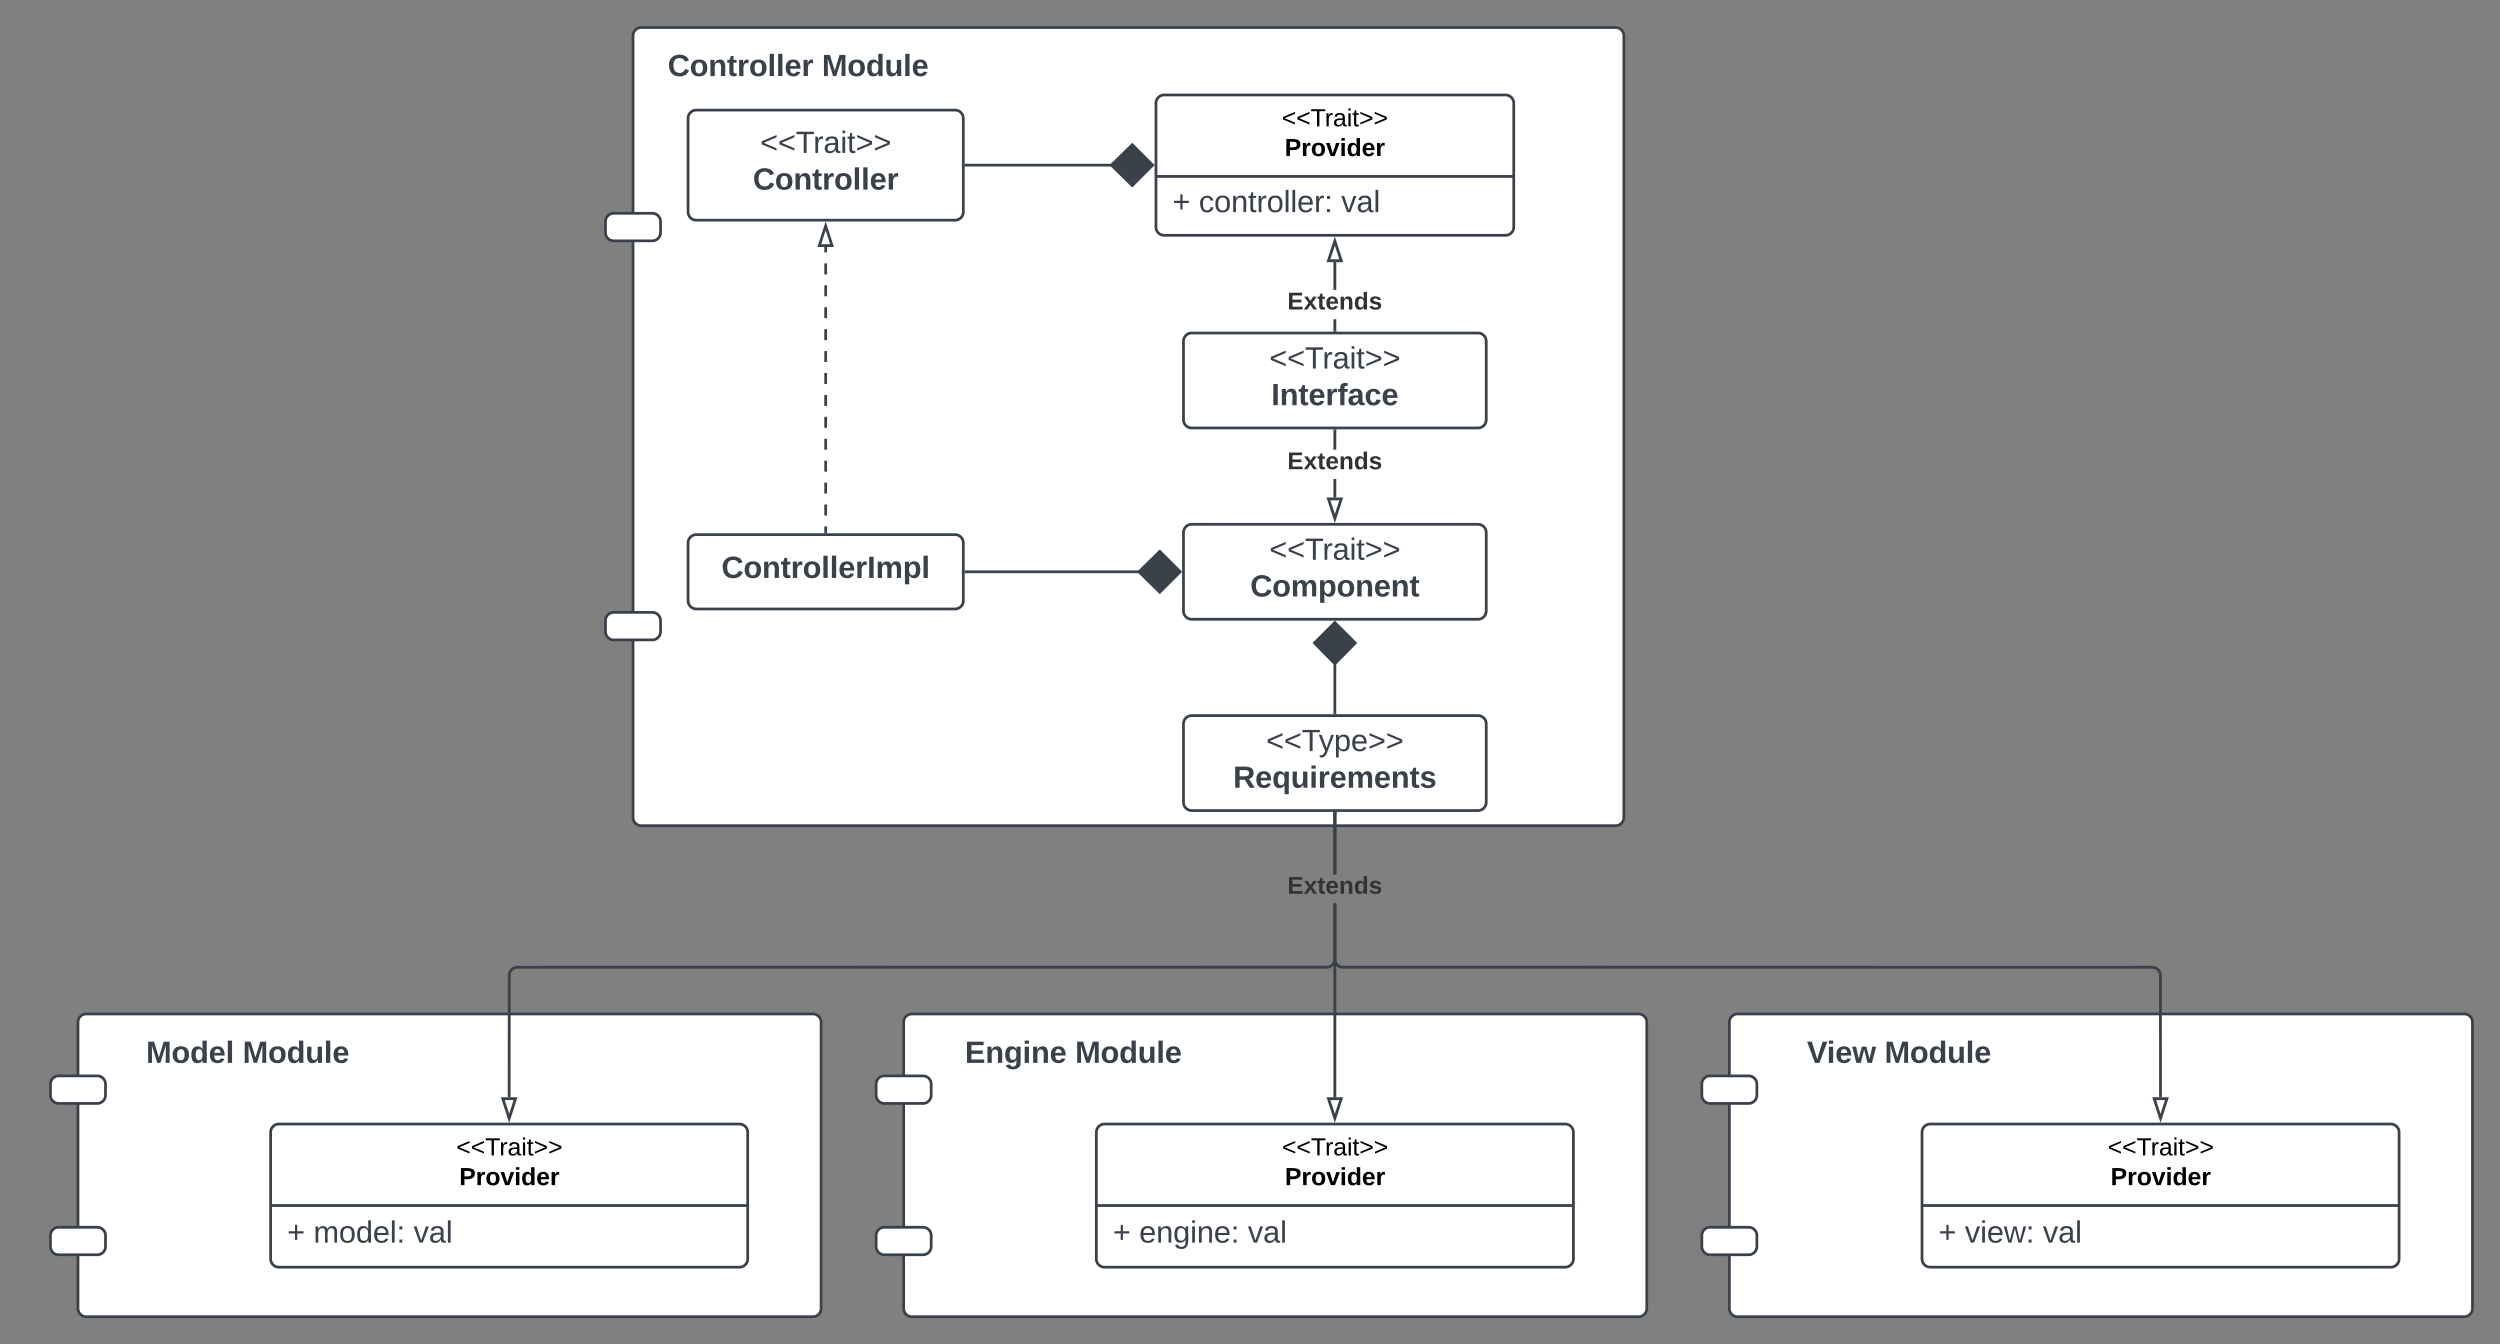 <svg xmlns="http://www.w3.org/2000/svg" xmlns:xlink="http://www.w3.org/1999/xlink" xmlns:lucid="lucid" width="1816.67" height="976.81"><rect width="100%" height="100%" fill="#808080" stroke="none"/><g transform="translate(448.667 -432.667)" lucid:page-tab-id="Y~cNGIDaIRXI"><path d="M11.33 458.67a6 6 0 0 1 6-6h708a6 6 0 0 1 6 6v568a6 6 0 0 1-6 6h-708a6 6 0 0 1-6-6z" stroke="#3a414a" stroke-width="2" fill="#fff"/><path d="M-8.67 593.67a6 6 0 0 1 6-6h28a6 6 0 0 1 6 6v8a6 6 0 0 1-6 6h-28a6 6 0 0 1-6-6zM-8.67 883.67a6 6 0 0 1 6-6h28a6 6 0 0 1 6 6v8a6 6 0 0 1-6 6h-28a6 6 0 0 1-6-6z" stroke="#3a414a" stroke-width="2" fill="#fff"/><path d="M11.33 458.67a6 6 0 0 1 6-6h228a6 6 0 0 1 6 6v48a6 6 0 0 1-6 6h-228a6 6 0 0 1-6-6z" stroke="#000" stroke-opacity="0" stroke-width="2" fill="#fff" fill-opacity="0"/><use xlink:href="#a" transform="matrix(1,0,0,1,16.333,457.667) translate(20.216 30.278)"/><use xlink:href="#b" transform="matrix(1,0,0,1,16.333,457.667) translate(132.253 30.278)"/><path d="M51.33 518.67a6 6 0 0 1 6-6h188a6 6 0 0 1 6 6v68a6 6 0 0 1-6 6h-188a6 6 0 0 1-6-6z" stroke="#3a414a" stroke-width="2" fill="#fff"/><use xlink:href="#c" transform="matrix(1,0,0,1,59.333,520.667) translate(44.346 23.111)"/><use xlink:href="#d" transform="matrix(1,0,0,1,59.333,520.667) translate(39.068 49.778)"/><path d="M51.33 827.17a6 6 0 0 1 6-6h188a6 6 0 0 1 6 6v42a6 6 0 0 1-6 6h-188a6 6 0 0 1-6-6z" stroke="#3a414a" stroke-width="2" fill="#fff"/><use xlink:href="#e" transform="matrix(1,0,0,1,59.333,829.167) translate(16.259 23.444)"/><path d="M151.33 819.2v-3.98m0-7.96v-7.97m0-7.97v-7.97m0-7.96v-7.96m0-7.97v-7.96m0-7.96v-7.96m0-7.97v-7.95m0-7.96v-7.98m0-7.96v-7.97m0-7.97v-7.97m0-7.96v-7.96m0-7.97V640m0-7.96v-7.96m0-7.97v-3.97" stroke="#3a414a" stroke-width="2" fill="none"/><path d="M152.33 820.2h-2v-1.02h2z" stroke="#3a414a" stroke-width=".05" fill="#3a414a"/><path d="M151.33 596.87l4.64 14.26h-9.27zM391.33 507.67a6 6 0 0 1 6-6h248a6 6 0 0 1 6 6v90a6 6 0 0 1-6 6h-248a6 6 0 0 1-6-6z" stroke="#3a414a" stroke-width="2" fill="#fff"/><path d="M391.33 560.87h260" stroke="#3a414a" stroke-width="2" fill="none"/><use xlink:href="#f" transform="matrix(1,0,0,1,399.333,509.667) translate(83.4 14.8)"/><use xlink:href="#g" transform="matrix(1,0,0,1,399.333,509.667) translate(85.55 36.4)"/><use xlink:href="#h" transform="matrix(1,0,0,1,403.333,568.867) translate(0 17.944)"/><use xlink:href="#i" transform="matrix(1,0,0,1,403.333,568.867) translate(19.136 17.944)"/><use xlink:href="#j" transform="matrix(1,0,0,1,403.333,568.867) translate(122.593 17.944)"/><path d="M253.3 552.67h106.32" stroke="#3a414a" stroke-width="2" fill="none"/><path d="M253.32 553.67h-1.02v-2h1.02z" stroke="#3a414a" stroke-width=".05" fill="#3a414a"/><path d="M388.96 552.67l-14.85 14.85-15.14-14.85 15.15-14.85z" stroke="#3a414a" stroke-width="2" fill="#3a414a"/><path d="M411.33 680.67a6 6 0 0 1 6-6h208a6 6 0 0 1 6 6v57a6 6 0 0 1-6 6h-208a6 6 0 0 1-6-6z" stroke="#3a414a" stroke-width="2" fill="#fff"/><use xlink:href="#c" transform="matrix(1,0,0,1,419.333,682.667) translate(54.346 17.778)"/><use xlink:href="#k" transform="matrix(1,0,0,1,419.333,682.667) translate(55.796 44.444)"/><path d="M522.33 672.7h-2v-8.05h2zm0-29.38h-2v-20.2h2z" stroke="#3a414a" stroke-width=".05" fill="#3a414a"/><path d="M522.33 673.7h-2v-1.02h2z" fill="#3a414a"/><path d="M522.36 673.73h-2.05v-1.08h2.06zm-2-1.03v.98h1.95v-.98z" stroke="#3a414a" stroke-width=".05" fill="#3a414a"/><path d="M525.97 622.13h-9.27l4.63-14.26z" fill="#fff"/><path d="M527.35 623.13h-12.03l6-18.5zm-9.28-2h6.52l-3.27-10.03z" stroke="#3a414a" stroke-width=".05" fill="#3a414a"/><use xlink:href="#l" transform="matrix(1,0,0,1,486.84,643.321) translate(0 14.222)"/><path d="M411.33 819.67a6 6 0 0 1 6-6h208a6 6 0 0 1 6 6v57a6 6 0 0 1-6 6h-208a6 6 0 0 1-6-6z" stroke="#3a414a" stroke-width="2" fill="#fff"/><use xlink:href="#c" transform="matrix(1,0,0,1,419.333,821.667) translate(54.346 17.778)"/><use xlink:href="#m" transform="matrix(1,0,0,1,419.333,821.667) translate(40.488 44.444)"/><path d="M522.33 794.2h-2v-13.45h2zm0-34.78h-2v-13.8h2z" stroke="#3a414a" stroke-width=".05" fill="#3a414a"/><path d="M522.33 745.66h-2v-1.03h2z" fill="#3a414a"/><path d="M522.36 745.68h-2.05v-1.07h2.06zm-2-1.02v.97h1.95v-.98z" stroke="#3a414a" stroke-width=".05" fill="#3a414a"/><path d="M521.33 809.47l-4.63-14.27h9.27z" fill="#fff"/><path d="M521.33 812.7l-6-18.5h12.02zm-3.26-16.5l3.26 10.03 3.26-10.03z" stroke="#3a414a" stroke-width=".05" fill="#3a414a"/><use xlink:href="#l" transform="matrix(1,0,0,1,486.84,759.416) translate(0 14.222)"/><path d="M253.3 848.17h126.32" stroke="#3a414a" stroke-width="2" fill="none"/><path d="M253.32 849.17h-1.02v-2h1.02z" stroke="#3a414a" stroke-width=".05" fill="#3a414a"/><path d="M408.96 848.17l-14.85 14.85-15.14-14.85 15.15-14.85z" stroke="#3a414a" stroke-width="2" fill="#3a414a"/><path d="M411.33 958.67a6 6 0 0 1 6-6h208a6 6 0 0 1 6 6v57a6 6 0 0 1-6 6h-208a6 6 0 0 1-6-6z" stroke="#3a414a" stroke-width="2" fill="#fff"/><use xlink:href="#n" transform="matrix(1,0,0,1,419.333,960.667) translate(52.031 17.778)"/><use xlink:href="#o" transform="matrix(1,0,0,1,419.333,960.667) translate(28.08 44.444)"/><path d="M521.33 950.7v-36.32" stroke="#3a414a" stroke-width="2" fill="none"/><path d="M522.33 951.7h-2v-1.02h2z" stroke="#3a414a" stroke-width=".05" fill="#3a414a"/><path d="M521.33 885.04l14.85 14.85-14.85 15.14-14.85-15.15z" stroke="#3a414a" stroke-width="2" fill="#3a414a"/><path d="M-392 1175.48a6 6 0 0 1 6-6h528a6 6 0 0 1 6 6v208a6 6 0 0 1-6 6h-528a6 6 0 0 1-6-6z" stroke="#3a414a" stroke-width="2" fill="#fff"/><path d="M-412 1220.48a6 6 0 0 1 6-6h28a6 6 0 0 1 6 6v8a6 6 0 0 1-6 6h-28a6 6 0 0 1-6-6zM-412 1330.48a6 6 0 0 1 6-6h28a6 6 0 0 1 6 6v8a6 6 0 0 1-6 6h-28a6 6 0 0 1-6-6zM-252 1255.48a6 6 0 0 1 6-6H88.67a6 6 0 0 1 6 6v92a6 6 0 0 1-6 6H-246a6 6 0 0 1-6-6z" stroke="#3a414a" stroke-width="2" fill="#fff"/><path d="M-252 1308.68H94.67" stroke="#3a414a" stroke-width="2" fill="none"/><use xlink:href="#f" transform="matrix(1,0,0,1,-244,1257.481) translate(126.9 14.8)"/><use xlink:href="#g" transform="matrix(1,0,0,1,-244,1257.481) translate(129.05 36.4)"/><use xlink:href="#h" transform="matrix(1,0,0,1,-240,1316.681) translate(0 18.944)"/><use xlink:href="#p" transform="matrix(1,0,0,1,-240,1316.681) translate(19.136 18.944)"/><use xlink:href="#j" transform="matrix(1,0,0,1,-240,1316.681) translate(91.852 18.944)"/><path d="M-428.67 1175.48a6 6 0 0 1 6-6h308a6 6 0 0 1 6 6v48.55a6 6 0 0 1-6 6h-308a6 6 0 0 1-6-6z" stroke="#000" stroke-opacity="0" stroke-width="2" fill="#fff" fill-opacity="0"/><use xlink:href="#q" transform="matrix(1,0,0,1,-423.667,1174.481) translate(81.142 30.528)"/><use xlink:href="#b" transform="matrix(1,0,0,1,-423.667,1174.481) translate(151.327 30.528)"/><path d="M208 1175.48a6 6 0 0 1 6-6h528a6 6 0 0 1 6 6v208a6 6 0 0 1-6 6H214a6 6 0 0 1-6-6z" stroke="#3a414a" stroke-width="2" fill="#fff"/><path d="M188 1220.48a6 6 0 0 1 6-6h28a6 6 0 0 1 6 6v8a6 6 0 0 1-6 6h-28a6 6 0 0 1-6-6zM188 1330.48a6 6 0 0 1 6-6h28a6 6 0 0 1 6 6v8a6 6 0 0 1-6 6h-28a6 6 0 0 1-6-6zM348 1255.48a6 6 0 0 1 6-6h334.67a6 6 0 0 1 6 6v92a6 6 0 0 1-6 6H354a6 6 0 0 1-6-6z" stroke="#3a414a" stroke-width="2" fill="#fff"/><path d="M348 1308.68h346.67" stroke="#3a414a" stroke-width="2" fill="none"/><use xlink:href="#f" transform="matrix(1,0,0,1,356,1257.481) translate(126.9 14.8)"/><use xlink:href="#g" transform="matrix(1,0,0,1,356,1257.481) translate(129.05 36.4)"/><use xlink:href="#h" transform="matrix(1,0,0,1,360,1316.681) translate(0 18.944)"/><use xlink:href="#r" transform="matrix(1,0,0,1,360,1316.681) translate(19.136 18.944)"/><use xlink:href="#j" transform="matrix(1,0,0,1,360,1316.681) translate(98.086 18.944)"/><path d="M171.33 1175.48a6 6 0 0 1 6-6h308a6 6 0 0 1 6 6v48.55a6 6 0 0 1-6 6h-308a6 6 0 0 1-6-6z" stroke="#000" stroke-opacity="0" stroke-width="2" fill="#fff" fill-opacity="0"/><use xlink:href="#s" transform="matrix(1,0,0,1,176.333,1174.481) translate(76.204 30.528)"/><use xlink:href="#b" transform="matrix(1,0,0,1,176.333,1174.481) translate(156.265 30.528)"/><path d="M808 1175.48a6 6 0 0 1 6-6h528a6 6 0 0 1 6 6v208a6 6 0 0 1-6 6H814a6 6 0 0 1-6-6z" stroke="#3a414a" stroke-width="2" fill="#fff"/><path d="M788 1220.48a6 6 0 0 1 6-6h28a6 6 0 0 1 6 6v8a6 6 0 0 1-6 6h-28a6 6 0 0 1-6-6zM788 1330.48a6 6 0 0 1 6-6h28a6 6 0 0 1 6 6v8a6 6 0 0 1-6 6h-28a6 6 0 0 1-6-6zM948 1255.48a6 6 0 0 1 6-6h334.67a6 6 0 0 1 6 6v92a6 6 0 0 1-6 6H954a6 6 0 0 1-6-6z" stroke="#3a414a" stroke-width="2" fill="#fff"/><path d="M948 1308.68h346.67" stroke="#3a414a" stroke-width="2" fill="none"/><use xlink:href="#f" transform="matrix(1,0,0,1,956,1257.481) translate(126.9 14.8)"/><use xlink:href="#g" transform="matrix(1,0,0,1,956,1257.481) translate(129.05 36.4)"/><use xlink:href="#h" transform="matrix(1,0,0,1,960,1316.681) translate(0 18.944)"/><use xlink:href="#t" transform="matrix(1,0,0,1,960,1316.681) translate(19.136 18.944)"/><use xlink:href="#j" transform="matrix(1,0,0,1,960,1316.681) translate(75.802 18.944)"/><path d="M771.33 1175.48a6 6 0 0 1 6-6h308a6 6 0 0 1 6 6v48.55a6 6 0 0 1-6 6h-308a6 6 0 0 1-6-6z" stroke="#000" stroke-opacity="0" stroke-width="2" fill="#fff" fill-opacity="0"/><g><use xlink:href="#u" transform="matrix(1,0,0,1,776.333,1174.481) translate(88.056 30.528)"/><use xlink:href="#b" transform="matrix(1,0,0,1,776.333,1174.481) translate(144.414 30.528)"/></g><path d="M522.33 1129.6l-.08 1.07-.26 1.07-.43 1-.57.95-.7.83-.85.7-.94.58-1 .43-1.1.27-589.03.07-.82.07-.76.18-.74.3-.66.4-.6.52-.5.6-.42.67-.3.73-.17.72-.07 89.27h-2l.08-89.5.27-1.1.42-1.03.57-.94.7-.84.85-.7.93-.6 1.02-.4 1.07-.26 1.05-.1 588.85-.06.73-.17.72-.3.67-.4.6-.52.5-.6.42-.66.3-.72.17-.76.06-.83v-40.28h2zm0-61.7h-2v-44.27h2z" stroke="#3a414a" stroke-width=".05" fill="#3a414a"/><path d="M522.33 1023.66h-2v-1.03h2z" fill="#3a414a"/><path d="M522.36 1023.68h-2.05v-1.07h2.06zm-2-1.02v.97h1.95v-.98z" stroke="#3a414a" stroke-width=".05" fill="#3a414a"/><path d="M-78.67 1245.28l-4.63-14.26h9.27z" fill="#fff"/><path d="M-78.67 1248.52l-6-18.5h12.02zm-3.26-16.5l3.26 10.03 3.26-10.03zM522.33 1230.02h-2v-140.77h2zm0-162.1h-2v-44.3h2z" stroke="#3a414a" stroke-width=".05" fill="#3a414a"/><path d="M522.33 1023.66h-2v-1.03h2z" fill="#3a414a"/><path d="M522.36 1023.68h-2.05v-1.07h2.06zm-2-1.02v.97h1.95v-.98z" stroke="#3a414a" stroke-width=".05" fill="#3a414a"/><path d="M521.33 1245.28l-4.63-14.26h9.27z" fill="#fff"/><path d="M521.33 1248.52l-6-18.5h12.02zm-3.26-16.5l3.26 10.03 3.26-10.03zM522.33 1129.53l.07.83.18.76.3.72.4.67.52.6.6.52.66.4.73.3.7.18 588.87.07 1.06.1 1.07.24 1 .43.95.58.84.72.7.84.57.93.42 1 .26 1.12.07 89.5h-2l-.07-89.27-.17-.72-.3-.72-.42-.66-.5-.6-.6-.5-.68-.42-.72-.3-.76-.18-.83-.07-589.02-.07-1.1-.27-1.03-.42-.93-.56-.84-.7-.7-.85-.6-.95-.4-1-.26-1.08-.1-1.06v-40.35h2zm0-61.62h-2v-44.27h2z" stroke="#3a414a" stroke-width=".05" fill="#3a414a"/><path d="M522.33 1023.66h-2v-1.03h2z" fill="#3a414a"/><path d="M522.36 1023.68h-2.05v-1.07h2.06zm-2-1.02v.97h1.95v-.98z" stroke="#3a414a" stroke-width=".05" fill="#3a414a"/><path d="M1121.33 1245.28l-4.63-14.26h9.27z" fill="#fff"/><path d="M1121.33 1248.52l-6-18.5h12.02zm-3.26-16.5l3.26 10.03 3.26-10.03z" stroke="#3a414a" stroke-width=".05" fill="#3a414a"/><g><use xlink:href="#l" transform="matrix(1,0,0,1,486.84,1067.915) translate(0 14.222)"/></g><defs><path fill="#3a414a" d="M67-125c0 53 21 87 73 88 37 1 54-22 65-47l45 17C233-25 199 4 140 4 58 4 20-42 15-125 8-235 124-281 211-232c18 10 29 29 36 50l-46 12c-8-25-30-41-62-41-52 0-71 34-72 86" id="v"/><path fill="#3a414a" d="M110-194c64 0 96 36 96 99 0 64-35 99-97 99-61 0-95-36-95-99 0-62 34-99 96-99zm-1 164c35 0 45-28 45-65 0-40-10-65-43-65-34 0-45 26-45 65 0 36 10 65 43 65" id="w"/><path fill="#3a414a" d="M135-194c87-1 58 113 63 194h-50c-7-57 23-157-34-157-59 0-34 97-39 157H25l-1-190h47c2 12-1 28 3 38 12-26 28-41 61-42" id="x"/><path fill="#3a414a" d="M115-3C79 11 28 4 28-45v-112H4v-33h27l15-45h31v45h36v33H77v99c-1 23 16 31 38 25v30" id="y"/><path fill="#3a414a" d="M135-150c-39-12-60 13-60 57V0H25l-1-190h47c2 13-1 29 3 40 6-28 27-53 61-41v41" id="z"/><path fill="#3a414a" d="M25 0v-261h50V0H25" id="A"/><path fill="#3a414a" d="M185-48c-13 30-37 53-82 52C43 2 14-33 14-96s30-98 90-98c62 0 83 45 84 108H66c0 31 8 55 39 56 18 0 30-7 34-22zm-45-69c5-46-57-63-70-21-2 6-4 13-4 21h74" id="B"/><g id="a"><use transform="matrix(0.062,0,0,0.062,0,0)" xlink:href="#v"/><use transform="matrix(0.062,0,0,0.062,15.988,0)" xlink:href="#w"/><use transform="matrix(0.062,0,0,0.062,29.506,0)" xlink:href="#x"/><use transform="matrix(0.062,0,0,0.062,43.025,0)" xlink:href="#y"/><use transform="matrix(0.062,0,0,0.062,50.37,0)" xlink:href="#z"/><use transform="matrix(0.062,0,0,0.062,59.012,0)" xlink:href="#w"/><use transform="matrix(0.062,0,0,0.062,72.531,0)" xlink:href="#A"/><use transform="matrix(0.062,0,0,0.062,78.704,0)" xlink:href="#A"/><use transform="matrix(0.062,0,0,0.062,84.877,0)" xlink:href="#B"/><use transform="matrix(0.062,0,0,0.062,97.222,0)" xlink:href="#z"/></g><path fill="#3a414a" d="M230 0l2-204L168 0h-37L68-204 70 0H24v-248h70l56 185 57-185h69V0h-46" id="C"/><path fill="#3a414a" d="M88-194c31-1 46 15 58 34l-1-101h50l1 261h-48c-2-10 0-23-3-31C134-8 116 4 84 4 32 4 16-41 15-95c0-56 19-97 73-99zm17 164c33 0 40-30 41-66 1-37-9-64-41-64s-38 30-39 65c0 43 13 65 39 65" id="D"/><path fill="#3a414a" d="M85 4C-2 5 27-109 22-190h50c7 57-23 150 33 157 60-5 35-97 40-157h50l1 190h-47c-2-12 1-28-3-38-12 25-28 42-61 42" id="E"/><g id="b"><use transform="matrix(0.062,0,0,0.062,0,0)" xlink:href="#C"/><use transform="matrix(0.062,0,0,0.062,18.457,0)" xlink:href="#w"/><use transform="matrix(0.062,0,0,0.062,31.975,0)" xlink:href="#D"/><use transform="matrix(0.062,0,0,0.062,45.494,0)" xlink:href="#E"/><use transform="matrix(0.062,0,0,0.062,59.012,0)" xlink:href="#A"/><use transform="matrix(0.062,0,0,0.062,65.185,0)" xlink:href="#B"/></g><path fill="#3a414a" d="M18-100v-36l175-74v27L42-118l151 64v27" id="F"/><path fill="#3a414a" d="M127-220V0H93v-220H8v-28h204v28h-85" id="G"/><path fill="#3a414a" d="M114-163C36-179 61-72 57 0H25l-1-190h30c1 12-1 29 2 39 6-27 23-49 58-41v29" id="H"/><path fill="#3a414a" d="M141-36C126-15 110 5 73 4 37 3 15-17 15-53c-1-64 63-63 125-63 3-35-9-54-41-54-24 1-41 7-42 31l-33-3c5-37 33-52 76-52 45 0 72 20 72 64v82c-1 20 7 32 28 27v20c-31 9-61-2-59-35zM48-53c0 20 12 33 32 33 41-3 63-29 60-74-43 2-92-5-92 41" id="I"/><path fill="#3a414a" d="M24-231v-30h32v30H24zM24 0v-190h32V0H24" id="J"/><path fill="#3a414a" d="M59-47c-2 24 18 29 38 22v24C64 9 27 4 27-40v-127H5v-23h24l9-43h21v43h35v23H59v120" id="K"/><path fill="#3a414a" d="M18-27v-27l151-64-151-65v-27l175 74v36" id="L"/><g id="c"><use transform="matrix(0.062,0,0,0.062,0,0)" xlink:href="#F"/><use transform="matrix(0.062,0,0,0.062,12.963,0)" xlink:href="#F"/><use transform="matrix(0.062,0,0,0.062,25.926,0)" xlink:href="#G"/><use transform="matrix(0.062,0,0,0.062,38.642,0)" xlink:href="#H"/><use transform="matrix(0.062,0,0,0.062,45.988,0)" xlink:href="#I"/><use transform="matrix(0.062,0,0,0.062,58.333,0)" xlink:href="#J"/><use transform="matrix(0.062,0,0,0.062,63.21,0)" xlink:href="#K"/><use transform="matrix(0.062,0,0,0.062,69.383,0)" xlink:href="#L"/><use transform="matrix(0.062,0,0,0.062,82.346,0)" xlink:href="#L"/></g><g id="d"><use transform="matrix(0.062,0,0,0.062,0,0)" xlink:href="#v"/><use transform="matrix(0.062,0,0,0.062,15.988,0)" xlink:href="#w"/><use transform="matrix(0.062,0,0,0.062,29.506,0)" xlink:href="#x"/><use transform="matrix(0.062,0,0,0.062,43.025,0)" xlink:href="#y"/><use transform="matrix(0.062,0,0,0.062,50.37,0)" xlink:href="#z"/><use transform="matrix(0.062,0,0,0.062,59.012,0)" xlink:href="#w"/><use transform="matrix(0.062,0,0,0.062,72.531,0)" xlink:href="#A"/><use transform="matrix(0.062,0,0,0.062,78.704,0)" xlink:href="#A"/><use transform="matrix(0.062,0,0,0.062,84.877,0)" xlink:href="#B"/><use transform="matrix(0.062,0,0,0.062,97.222,0)" xlink:href="#z"/></g><path fill="#3a414a" d="M24 0v-248h52V0H24" id="M"/><path fill="#3a414a" d="M220-157c-53 9-28 100-34 157h-49v-107c1-27-5-49-29-50C55-147 81-57 75 0H25l-1-190h47c2 12-1 28 3 38 10-53 101-56 108 0 13-22 24-43 59-42 82 1 51 116 57 194h-49v-107c-1-25-5-48-29-50" id="N"/><path fill="#3a414a" d="M135-194c53 0 70 44 70 98 0 56-19 98-73 100-31 1-45-17-59-34 3 33 2 69 2 105H25l-1-265h48c2 10 0 23 3 31 11-24 29-35 60-35zM114-30c33 0 39-31 40-66 0-38-9-64-40-64-56 0-55 130 0 130" id="O"/><g id="e"><use transform="matrix(0.062,0,0,0.062,0,0)" xlink:href="#v"/><use transform="matrix(0.062,0,0,0.062,15.988,0)" xlink:href="#w"/><use transform="matrix(0.062,0,0,0.062,29.506,0)" xlink:href="#x"/><use transform="matrix(0.062,0,0,0.062,43.025,0)" xlink:href="#y"/><use transform="matrix(0.062,0,0,0.062,50.37,0)" xlink:href="#z"/><use transform="matrix(0.062,0,0,0.062,59.012,0)" xlink:href="#w"/><use transform="matrix(0.062,0,0,0.062,72.531,0)" xlink:href="#A"/><use transform="matrix(0.062,0,0,0.062,78.704,0)" xlink:href="#A"/><use transform="matrix(0.062,0,0,0.062,84.877,0)" xlink:href="#B"/><use transform="matrix(0.062,0,0,0.062,97.222,0)" xlink:href="#z"/><use transform="matrix(0.062,0,0,0.062,105.864,0)" xlink:href="#M"/><use transform="matrix(0.062,0,0,0.062,112.037,0)" xlink:href="#N"/><use transform="matrix(0.062,0,0,0.062,131.79,0)" xlink:href="#O"/><use transform="matrix(0.062,0,0,0.062,145.309,0)" xlink:href="#A"/></g><path d="M18-100v-36l175-74v27L42-118l151 64v27" id="P"/><path d="M127-220V0H93v-220H8v-28h204v28h-85" id="Q"/><path d="M114-163C36-179 61-72 57 0H25l-1-190h30c1 12-1 29 2 39 6-27 23-49 58-41v29" id="R"/><path d="M141-36C126-15 110 5 73 4 37 3 15-17 15-53c-1-64 63-63 125-63 3-35-9-54-41-54-24 1-41 7-42 31l-33-3c5-37 33-52 76-52 45 0 72 20 72 64v82c-1 20 7 32 28 27v20c-31 9-61-2-59-35zM48-53c0 20 12 33 32 33 41-3 63-29 60-74-43 2-92-5-92 41" id="S"/><path d="M24-231v-30h32v30H24zM24 0v-190h32V0H24" id="T"/><path d="M59-47c-2 24 18 29 38 22v24C64 9 27 4 27-40v-127H5v-23h24l9-43h21v43h35v23H59v120" id="U"/><path d="M18-27v-27l151-64-151-65v-27l175 74v36" id="V"/><g id="f"><use transform="matrix(0.05,0,0,0.05,0,0)" xlink:href="#P"/><use transform="matrix(0.05,0,0,0.05,10.5,0)" xlink:href="#P"/><use transform="matrix(0.05,0,0,0.05,21,0)" xlink:href="#Q"/><use transform="matrix(0.05,0,0,0.05,31.3,0)" xlink:href="#R"/><use transform="matrix(0.05,0,0,0.05,37.25,0)" xlink:href="#S"/><use transform="matrix(0.05,0,0,0.05,47.25,0)" xlink:href="#T"/><use transform="matrix(0.05,0,0,0.05,51.2,0)" xlink:href="#U"/><use transform="matrix(0.05,0,0,0.05,56.2,0)" xlink:href="#V"/><use transform="matrix(0.05,0,0,0.05,66.7,0)" xlink:href="#V"/></g><path d="M24-248c93 1 206-16 204 79-1 75-69 88-152 82V0H24v-248zm52 121c47 0 100 7 100-41 0-47-54-39-100-39v80" id="W"/><path d="M135-150c-39-12-60 13-60 57V0H25l-1-190h47c2 13-1 29 3 40 6-28 27-53 61-41v41" id="X"/><path d="M110-194c64 0 96 36 96 99 0 64-35 99-97 99-61 0-95-36-95-99 0-62 34-99 96-99zm-1 164c35 0 45-28 45-65 0-40-10-65-43-65-34 0-45 26-45 65 0 36 10 65 43 65" id="Y"/><path d="M128 0H69L1-190h53L99-40l48-150h52" id="Z"/><path d="M25-224v-37h50v37H25zM25 0v-190h50V0H25" id="aa"/><path d="M88-194c31-1 46 15 58 34l-1-101h50l1 261h-48c-2-10 0-23-3-31C134-8 116 4 84 4 32 4 16-41 15-95c0-56 19-97 73-99zm17 164c33 0 40-30 41-66 1-37-9-64-41-64s-38 30-39 65c0 43 13 65 39 65" id="ab"/><path d="M185-48c-13 30-37 53-82 52C43 2 14-33 14-96s30-98 90-98c62 0 83 45 84 108H66c0 31 8 55 39 56 18 0 30-7 34-22zm-45-69c5-46-57-63-70-21-2 6-4 13-4 21h74" id="ac"/><g id="g"><use transform="matrix(0.05,0,0,0.05,0,0)" xlink:href="#W"/><use transform="matrix(0.05,0,0,0.05,12,0)" xlink:href="#X"/><use transform="matrix(0.05,0,0,0.05,19,0)" xlink:href="#Y"/><use transform="matrix(0.05,0,0,0.05,29.95,0)" xlink:href="#Z"/><use transform="matrix(0.05,0,0,0.05,39.95,0)" xlink:href="#aa"/><use transform="matrix(0.05,0,0,0.05,44.95,0)" xlink:href="#ab"/><use transform="matrix(0.05,0,0,0.05,55.9,0)" xlink:href="#ac"/><use transform="matrix(0.05,0,0,0.05,65.9,0)" xlink:href="#X"/></g><path fill="#3a414a" d="M118-107v75H92v-75H18v-26h74v-75h26v75h74v26h-74" id="ad"/><use transform="matrix(0.062,0,0,0.062,0,0)" xlink:href="#ad" id="h"/><path fill="#3a414a" d="M96-169c-40 0-48 33-48 73s9 75 48 75c24 0 41-14 43-38l32 2c-6 37-31 61-74 61-59 0-76-41-82-99-10-93 101-131 147-64 4 7 5 14 7 22l-32 3c-4-21-16-35-41-35" id="ae"/><path fill="#3a414a" d="M100-194c62-1 85 37 85 99 1 63-27 99-86 99S16-35 15-95c0-66 28-99 85-99zM99-20c44 1 53-31 53-75 0-43-8-75-51-75s-53 32-53 75 10 74 51 75" id="af"/><path fill="#3a414a" d="M117-194c89-4 53 116 60 194h-32v-121c0-31-8-49-39-48C34-167 62-67 57 0H25l-1-190h30c1 10-1 24 2 32 11-22 29-35 61-36" id="ag"/><path fill="#3a414a" d="M24 0v-261h32V0H24" id="ah"/><path fill="#3a414a" d="M100-194c63 0 86 42 84 106H49c0 40 14 67 53 68 26 1 43-12 49-29l28 8c-11 28-37 45-77 45C44 4 14-33 15-96c1-61 26-98 85-98zm52 81c6-60-76-77-97-28-3 7-6 17-6 28h103" id="ai"/><path fill="#3a414a" d="M33-154v-36h34v36H33zM33 0v-36h34V0H33" id="aj"/><g id="i"><use transform="matrix(0.062,0,0,0.062,0,0)" xlink:href="#ae"/><use transform="matrix(0.062,0,0,0.062,11.111,0)" xlink:href="#af"/><use transform="matrix(0.062,0,0,0.062,23.457,0)" xlink:href="#ag"/><use transform="matrix(0.062,0,0,0.062,35.802,0)" xlink:href="#K"/><use transform="matrix(0.062,0,0,0.062,41.975,0)" xlink:href="#H"/><use transform="matrix(0.062,0,0,0.062,49.321,0)" xlink:href="#af"/><use transform="matrix(0.062,0,0,0.062,61.667,0)" xlink:href="#ah"/><use transform="matrix(0.062,0,0,0.062,66.543,0)" xlink:href="#ah"/><use transform="matrix(0.062,0,0,0.062,71.42,0)" xlink:href="#ai"/><use transform="matrix(0.062,0,0,0.062,83.765,0)" xlink:href="#H"/><use transform="matrix(0.062,0,0,0.062,91.111,0)" xlink:href="#aj"/></g><path fill="#3a414a" d="M108 0H70L1-190h34L89-25l56-165h34" id="ak"/><g id="j"><use transform="matrix(0.062,0,0,0.062,0,0)" xlink:href="#ak"/><use transform="matrix(0.062,0,0,0.062,11.111,0)" xlink:href="#I"/><use transform="matrix(0.062,0,0,0.062,23.457,0)" xlink:href="#ah"/></g><path fill="#3a414a" d="M121-226c-27-7-43 5-38 36h38v33H83V0H34v-157H6v-33h28c-9-59 32-81 87-68v32" id="al"/><path fill="#3a414a" d="M133-34C117-15 103 5 69 4 32 3 11-16 11-54c-1-60 55-63 116-61 1-26-3-47-28-47-18 1-26 9-28 27l-52-2c7-38 36-58 82-57s74 22 75 68l1 82c-1 14 12 18 25 15v27c-30 8-71 5-69-32zm-48 3c29 0 43-24 42-57-32 0-66-3-65 30 0 17 8 27 23 27" id="am"/><path fill="#3a414a" d="M190-63c-7 42-38 67-86 67-59 0-84-38-90-98-12-110 154-137 174-36l-49 2c-2-19-15-32-35-32-30 0-35 28-38 64-6 74 65 87 74 30" id="an"/><g id="k"><use transform="matrix(0.062,0,0,0.062,0,0)" xlink:href="#M"/><use transform="matrix(0.062,0,0,0.062,6.173,0)" xlink:href="#x"/><use transform="matrix(0.062,0,0,0.062,19.691,0)" xlink:href="#y"/><use transform="matrix(0.062,0,0,0.062,27.037,0)" xlink:href="#B"/><use transform="matrix(0.062,0,0,0.062,39.383,0)" xlink:href="#z"/><use transform="matrix(0.062,0,0,0.062,48.025,0)" xlink:href="#al"/><use transform="matrix(0.062,0,0,0.062,55.37,0)" xlink:href="#am"/><use transform="matrix(0.062,0,0,0.062,67.716,0)" xlink:href="#an"/><use transform="matrix(0.062,0,0,0.062,80.062,0)" xlink:href="#B"/></g><path fill="#333" d="M24 0v-248h195v40H76v63h132v40H76v65h150V0H24" id="ao"/><path fill="#333" d="M144 0l-44-69L55 0H2l70-98-66-92h53l41 62 40-62h54l-67 91 71 99h-54" id="ap"/><path fill="#333" d="M115-3C79 11 28 4 28-45v-112H4v-33h27l15-45h31v45h36v33H77v99c-1 23 16 31 38 25v30" id="aq"/><path fill="#333" d="M185-48c-13 30-37 53-82 52C43 2 14-33 14-96s30-98 90-98c62 0 83 45 84 108H66c0 31 8 55 39 56 18 0 30-7 34-22zm-45-69c5-46-57-63-70-21-2 6-4 13-4 21h74" id="ar"/><path fill="#333" d="M135-194c87-1 58 113 63 194h-50c-7-57 23-157-34-157-59 0-34 97-39 157H25l-1-190h47c2 12-1 28 3 38 12-26 28-41 61-42" id="as"/><path fill="#333" d="M88-194c31-1 46 15 58 34l-1-101h50l1 261h-48c-2-10 0-23-3-31C134-8 116 4 84 4 32 4 16-41 15-95c0-56 19-97 73-99zm17 164c33 0 40-30 41-66 1-37-9-64-41-64s-38 30-39 65c0 43 13 65 39 65" id="at"/><path fill="#333" d="M137-138c1-29-70-34-71-4 15 46 118 7 119 86 1 83-164 76-172 9l43-7c4 19 20 25 44 25 33 8 57-30 24-41C81-84 22-81 20-136c-2-80 154-74 161-7" id="au"/><g id="l"><use transform="matrix(0.049,0,0,0.049,0,0)" xlink:href="#ao"/><use transform="matrix(0.049,0,0,0.049,11.852,0)" xlink:href="#ap"/><use transform="matrix(0.049,0,0,0.049,21.728,0)" xlink:href="#aq"/><use transform="matrix(0.049,0,0,0.049,27.605,0)" xlink:href="#ar"/><use transform="matrix(0.049,0,0,0.049,37.481,0)" xlink:href="#as"/><use transform="matrix(0.049,0,0,0.049,48.296,0)" xlink:href="#at"/><use transform="matrix(0.049,0,0,0.049,59.111,0)" xlink:href="#au"/></g><g id="m"><use transform="matrix(0.062,0,0,0.062,0,0)" xlink:href="#v"/><use transform="matrix(0.062,0,0,0.062,15.988,0)" xlink:href="#w"/><use transform="matrix(0.062,0,0,0.062,29.506,0)" xlink:href="#N"/><use transform="matrix(0.062,0,0,0.062,49.259,0)" xlink:href="#O"/><use transform="matrix(0.062,0,0,0.062,62.778,0)" xlink:href="#w"/><use transform="matrix(0.062,0,0,0.062,76.296,0)" xlink:href="#x"/><use transform="matrix(0.062,0,0,0.062,89.815,0)" xlink:href="#B"/><use transform="matrix(0.062,0,0,0.062,102.16,0)" xlink:href="#x"/><use transform="matrix(0.062,0,0,0.062,115.679,0)" xlink:href="#y"/></g><path fill="#3a414a" d="M179-190L93 31C79 59 56 82 12 73V49c39 6 53-20 64-50L1-190h34L92-34l54-156h33" id="av"/><path fill="#3a414a" d="M115-194c55 1 70 41 70 98S169 2 115 4C84 4 66-9 55-30l1 105H24l-1-265h31l2 30c10-21 28-34 59-34zm-8 174c40 0 45-34 45-75s-6-73-45-74c-42 0-51 32-51 76 0 43 10 73 51 73" id="aw"/><g id="n"><use transform="matrix(0.062,0,0,0.062,0,0)" xlink:href="#F"/><use transform="matrix(0.062,0,0,0.062,12.963,0)" xlink:href="#F"/><use transform="matrix(0.062,0,0,0.062,25.926,0)" xlink:href="#G"/><use transform="matrix(0.062,0,0,0.062,38.21,0)" xlink:href="#av"/><use transform="matrix(0.062,0,0,0.062,49.321,0)" xlink:href="#aw"/><use transform="matrix(0.062,0,0,0.062,61.667,0)" xlink:href="#ai"/><use transform="matrix(0.062,0,0,0.062,74.012,0)" xlink:href="#L"/><use transform="matrix(0.062,0,0,0.062,86.975,0)" xlink:href="#L"/></g><path fill="#3a414a" d="M240-174c0 40-23 61-54 70L253 0h-59l-57-94H76V0H24v-248c93 4 217-23 216 74zM76-134c48-2 112 12 112-38 0-48-66-32-112-35v73" id="ax"/><path fill="#3a414a" d="M84 4C32 4 15-41 15-95c0-55 18-99 73-99 29 0 47 12 58 34l2-30h48l-1 265h-49V-32C136-9 114 4 84 4zm21-34c32 0 41-29 41-66 0-36-9-64-40-64-33 0-39 30-40 65 0 43 13 65 39 65" id="ay"/><path fill="#3a414a" d="M25-224v-37h50v37H25zM25 0v-190h50V0H25" id="az"/><path fill="#3a414a" d="M137-138c1-29-70-34-71-4 15 46 118 7 119 86 1 83-164 76-172 9l43-7c4 19 20 25 44 25 33 8 57-30 24-41C81-84 22-81 20-136c-2-80 154-74 161-7" id="aA"/><g id="o"><use transform="matrix(0.062,0,0,0.062,0,0)" xlink:href="#ax"/><use transform="matrix(0.062,0,0,0.062,15.988,0)" xlink:href="#B"/><use transform="matrix(0.062,0,0,0.062,28.333,0)" xlink:href="#ay"/><use transform="matrix(0.062,0,0,0.062,41.852,0)" xlink:href="#E"/><use transform="matrix(0.062,0,0,0.062,55.37,0)" xlink:href="#az"/><use transform="matrix(0.062,0,0,0.062,61.543,0)" xlink:href="#z"/><use transform="matrix(0.062,0,0,0.062,70.185,0)" xlink:href="#B"/><use transform="matrix(0.062,0,0,0.062,82.531,0)" xlink:href="#N"/><use transform="matrix(0.062,0,0,0.062,102.284,0)" xlink:href="#B"/><use transform="matrix(0.062,0,0,0.062,114.63,0)" xlink:href="#x"/><use transform="matrix(0.062,0,0,0.062,128.148,0)" xlink:href="#y"/><use transform="matrix(0.062,0,0,0.062,135.494,0)" xlink:href="#aA"/></g><path fill="#3a414a" d="M210-169c-67 3-38 105-44 169h-31v-121c0-29-5-50-35-48C34-165 62-65 56 0H25l-1-190h30c1 10-1 24 2 32 10-44 99-50 107 0 11-21 27-35 58-36 85-2 47 119 55 194h-31v-121c0-29-5-49-35-48" id="aB"/><path fill="#3a414a" d="M85-194c31 0 48 13 60 33l-1-100h32l1 261h-30c-2-10 0-23-3-31C134-8 116 4 85 4 32 4 16-35 15-94c0-66 23-100 70-100zm9 24c-40 0-46 34-46 75 0 40 6 74 45 74 42 0 51-32 51-76 0-42-9-74-50-73" id="aC"/><g id="p"><use transform="matrix(0.062,0,0,0.062,0,0)" xlink:href="#aB"/><use transform="matrix(0.062,0,0,0.062,18.457,0)" xlink:href="#af"/><use transform="matrix(0.062,0,0,0.062,30.802,0)" xlink:href="#aC"/><use transform="matrix(0.062,0,0,0.062,43.148,0)" xlink:href="#ai"/><use transform="matrix(0.062,0,0,0.062,55.494,0)" xlink:href="#ah"/><use transform="matrix(0.062,0,0,0.062,60.37,0)" xlink:href="#aj"/></g><g id="q"><use transform="matrix(0.062,0,0,0.062,0,0)" xlink:href="#C"/><use transform="matrix(0.062,0,0,0.062,18.457,0)" xlink:href="#w"/><use transform="matrix(0.062,0,0,0.062,31.975,0)" xlink:href="#D"/><use transform="matrix(0.062,0,0,0.062,45.494,0)" xlink:href="#B"/><use transform="matrix(0.062,0,0,0.062,57.84,0)" xlink:href="#A"/></g><path fill="#3a414a" d="M177-190C167-65 218 103 67 71c-23-6-38-20-44-43l32-5c15 47 100 32 89-28v-30C133-14 115 1 83 1 29 1 15-40 15-95c0-56 16-97 71-98 29-1 48 16 59 35 1-10 0-23 2-32h30zM94-22c36 0 50-32 50-73 0-42-14-75-50-75-39 0-46 34-46 75s6 73 46 73" id="aD"/><g id="r"><use transform="matrix(0.062,0,0,0.062,0,0)" xlink:href="#ai"/><use transform="matrix(0.062,0,0,0.062,12.346,0)" xlink:href="#ag"/><use transform="matrix(0.062,0,0,0.062,24.691,0)" xlink:href="#aD"/><use transform="matrix(0.062,0,0,0.062,37.037,0)" xlink:href="#J"/><use transform="matrix(0.062,0,0,0.062,41.914,0)" xlink:href="#ag"/><use transform="matrix(0.062,0,0,0.062,54.259,0)" xlink:href="#ai"/><use transform="matrix(0.062,0,0,0.062,66.605,0)" xlink:href="#aj"/></g><path fill="#3a414a" d="M24 0v-248h195v40H76v63h132v40H76v65h150V0H24" id="aE"/><path fill="#3a414a" d="M195-6C206 82 75 100 31 46c-4-6-6-13-8-21l49-6c3 16 16 24 34 25 40 0 42-37 40-79-11 22-30 35-61 35-53 0-70-43-70-97 0-56 18-96 73-97 30 0 46 14 59 34l2-30h47zm-90-29c32 0 41-27 41-63 0-35-9-62-40-62-32 0-39 29-40 63 0 36 9 62 39 62" id="aF"/><g id="s"><use transform="matrix(0.062,0,0,0.062,0,0)" xlink:href="#aE"/><use transform="matrix(0.062,0,0,0.062,14.815,0)" xlink:href="#x"/><use transform="matrix(0.062,0,0,0.062,28.333,0)" xlink:href="#aF"/><use transform="matrix(0.062,0,0,0.062,41.852,0)" xlink:href="#az"/><use transform="matrix(0.062,0,0,0.062,48.025,0)" xlink:href="#x"/><use transform="matrix(0.062,0,0,0.062,61.543,0)" xlink:href="#B"/></g><path fill="#3a414a" d="M206 0h-36l-40-164L89 0H53L-1-190h32L70-26l43-164h34l41 164 42-164h31" id="aG"/><g id="t"><use transform="matrix(0.062,0,0,0.062,0,0)" xlink:href="#ak"/><use transform="matrix(0.062,0,0,0.062,11.111,0)" xlink:href="#J"/><use transform="matrix(0.062,0,0,0.062,15.988,0)" xlink:href="#ai"/><use transform="matrix(0.062,0,0,0.062,28.333,0)" xlink:href="#aG"/><use transform="matrix(0.062,0,0,0.062,44.321,0)" xlink:href="#aj"/></g><path fill="#3a414a" d="M147 0H94L2-248h55l64 206c17-72 42-137 63-206h54" id="aH"/><path fill="#3a414a" d="M231 0h-52l-39-155L100 0H48L-1-190h46L77-45c9-52 24-97 36-145h53l37 145 32-145h46" id="aI"/><g id="u"><use transform="matrix(0.062,0,0,0.062,0,0)" xlink:href="#aH"/><use transform="matrix(0.062,0,0,0.062,14.383,0)" xlink:href="#az"/><use transform="matrix(0.062,0,0,0.062,20.556,0)" xlink:href="#B"/><use transform="matrix(0.062,0,0,0.062,32.901,0)" xlink:href="#aI"/></g></defs></g></svg>
